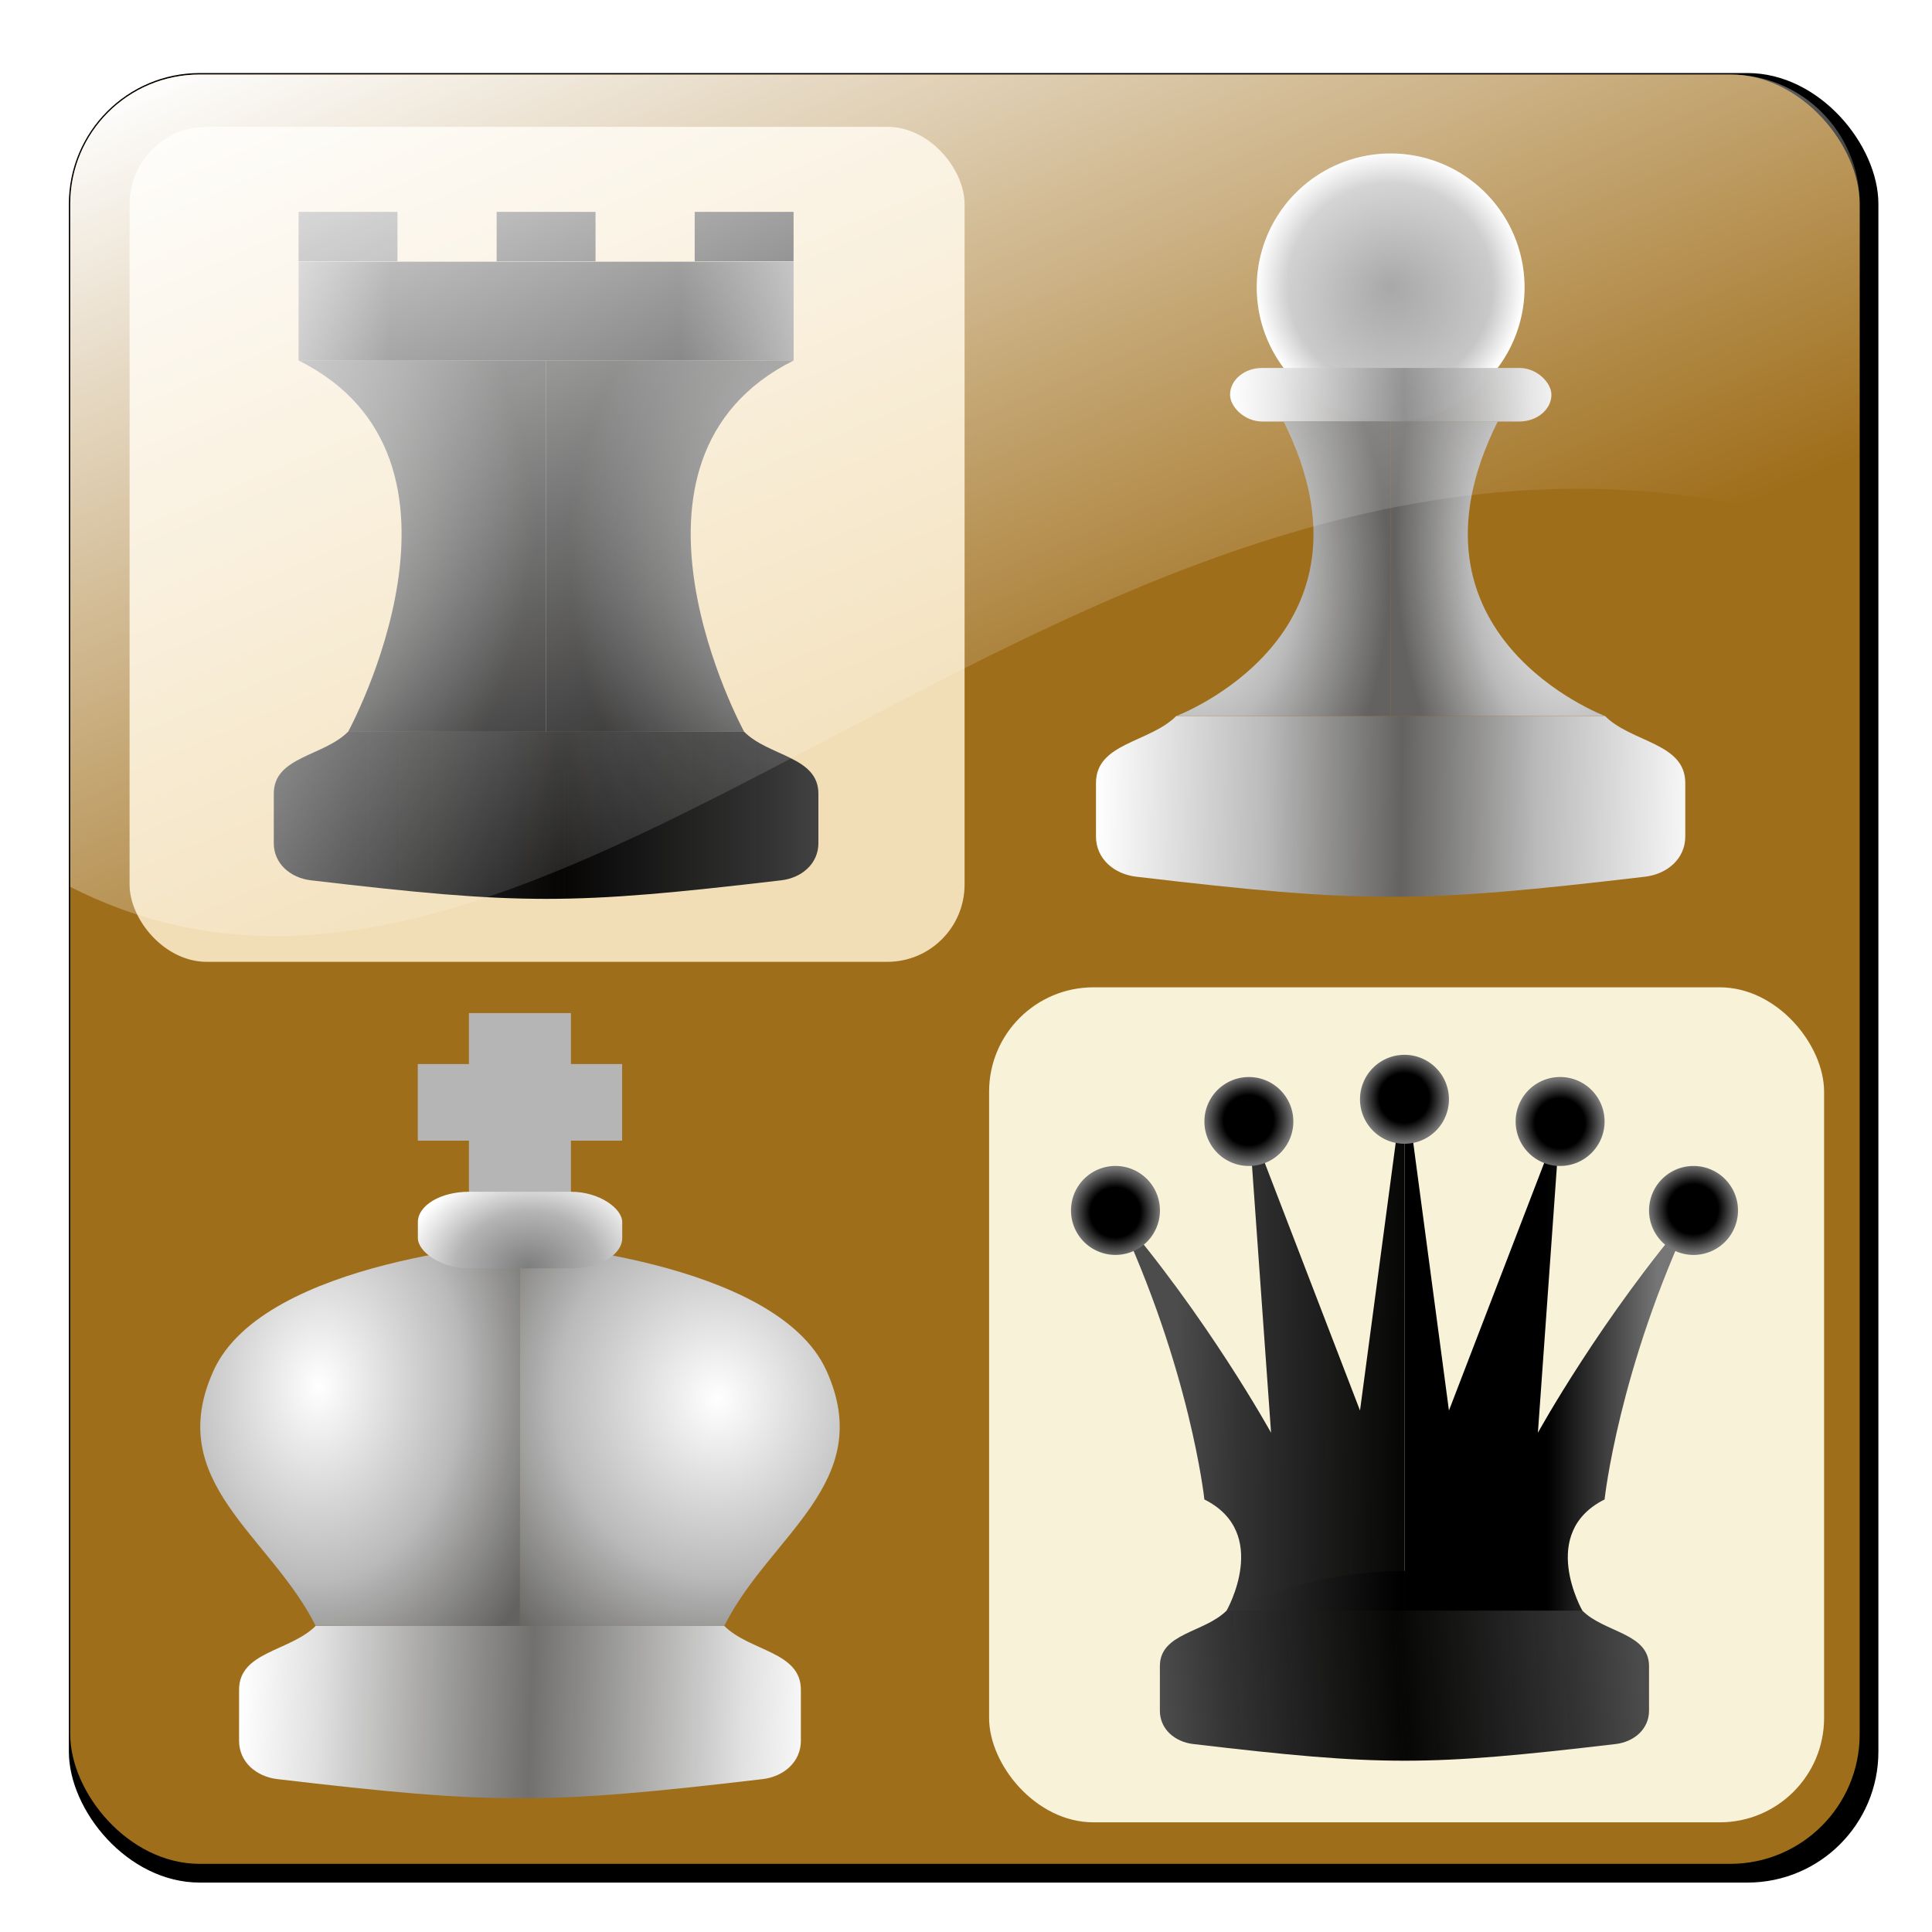 <?xml version="1.0" encoding="UTF-8" standalone="no"?>
<!-- Created with Inkscape (http://www.inkscape.org/) -->
<svg xmlns:dc="http://purl.org/dc/elements/1.1/" xmlns:cc="http://creativecommons.org/ns#" xmlns:rdf="http://www.w3.org/1999/02/22-rdf-syntax-ns#" xmlns:svg="http://www.w3.org/2000/svg" xmlns="http://www.w3.org/2000/svg" xmlns:xlink="http://www.w3.org/1999/xlink" xmlns:sodipodi="http://sodipodi.sourceforge.net/DTD/sodipodi-0.dtd" xmlns:inkscape="http://www.inkscape.org/namespaces/inkscape" width="255" height="255" viewBox="0 0 67.469 67.469" version="1.1" id="svg8" inkscape:version="0.92.5 (2060ec1f9f, 2020-04-08)" sodipodi:docname="gnome-chess.svg">
 <defs id="defs2">
  <linearGradient inkscape:collect="always" id="linearGradient929">
   <stop id="stop924" stop-color="#ffffff" stop-opacity="1"/>
   <stop offset="1" id="stop926" stop-color="#ffffff" stop-opacity="0"/>
  </linearGradient>
  <linearGradient inkscape:collect="always" id="linearGradient923">
   <stop id="stop917" stop-color="#7d7d7d" stop-opacity="1"/>
   <stop id="stop919" offset="0.765" stop-color="#b4b4b4" stop-opacity="1"/>
   <stop offset="1" id="stop921" stop-color="#ffffff" stop-opacity="1"/>
  </linearGradient>
  <linearGradient id="linearGradient1308" inkscape:collect="always">
   <stop stop-opacity="1" stop-color="#7d7d7d" id="stop930"/>
   <stop stop-opacity="1" stop-color="#b4b4b4" offset="0.562" id="stop932"/>
   <stop stop-opacity="1" stop-color="#ffffff" id="stop934" offset="1"/>
  </linearGradient>
  <linearGradient inkscape:collect="always" id="linearGradient1402-6">
   <stop stop-opacity="1" stop-color="#ffffff" id="stop923"/>
   <stop stop-opacity="1" stop-color="#e0e0e0" id="stop925" offset="0.276"/>
   <stop stop-opacity="0.973" stop-color="#707070" offset="1" id="stop927"/>
  </linearGradient>
  <linearGradient id="linearGradient1330" inkscape:collect="always">
   <stop stop-opacity="1" stop-color="#ffffff" id="stop909"/>
   <stop stop-opacity="1" stop-color="#bababa" offset="0.556" id="stop911"/>
   <stop stop-opacity="0.973" stop-color="#626262" id="stop913" offset="1"/>
  </linearGradient>
  <linearGradient inkscape:collect="always" id="linearGradient1308-5">
   <stop id="stop1304" stop-color="#000000" stop-opacity="1"/>
   <stop id="stop1312" offset="0.562" stop-color="#000000" stop-opacity="1"/>
   <stop offset="1" id="stop1306" stop-color="#767676" stop-opacity="1"/>
  </linearGradient>
  <linearGradient id="linearGradient1302" inkscape:collect="always">
   <stop id="stop1296" stop-color="#4c4c4c" stop-opacity="1"/>
   <stop offset="0.268" id="stop1298" stop-color="#343434" stop-opacity="1"/>
   <stop id="stop1300" offset="1" stop-color="#000000" stop-opacity="0.974"/>
  </linearGradient>
  <linearGradient inkscape:collect="always" id="linearGradient1274">
   <stop id="stop1270" stop-color="#6d6d6d" stop-opacity="1"/>
   <stop id="stop1278" offset="0.552" stop-color="#616161" stop-opacity="1"/>
   <stop offset="1" id="stop1272" stop-color="#000000" stop-opacity="0.974"/>
  </linearGradient>
  <filter id="filter3174" color-interpolation-filters="sRGB">
   <feGaussianBlur id="feGaussianBlur3176"/>
  </filter>
  <clipPath id="clipPath3613">
   <rect id="rect3615" y="6" x="6" ry="6" rx="6" height="84" width="84" fill="#ffffff" fill-rule="nonzero" stroke="none" fill-opacity="1"/>
  </clipPath>
  <clipPath id="clipPath3884">
   <path id="path3886" inkscape:connector-curvature="0" d="m 35.727,7.682 c -4.457,0 -8.045,3.588 -8.045,8.045 l 0,48.273 56.318,0 0,-56.318 -48.273,0 z m 48.273,56.318 0,56.318 48.273,0 c 4.457,0 8.045,-3.588 8.045,-8.045 l 0,-48.273 -56.318,0 z" fill="#ff00ff" fill-rule="nonzero" stroke="none" fill-opacity="1"/>
  </clipPath>
  <clipPath id="clipPath3903">
   <path id="path3905" inkscape:connector-curvature="0" d="m 140.318,15.727 c 0,-4.457 -3.588,-8.045 -8.045,-8.045 l -48.273,0 0,56.318 56.318,0 0,-48.273 z m -56.318,48.273 -56.318,0 0,48.273 c 0,4.457 3.588,8.045 8.045,8.045 l 48.273,0 0,-56.318 z" fill="#ff00ff" fill-rule="nonzero" stroke="none" fill-opacity="1"/>
  </clipPath>
  <clipPath id="clipPath4029">
   <path id="path4031" inkscape:connector-curvature="0" d="m 55.841,18.409 c 3.703,0 6.705,3.002 6.705,6.705 0,1.525 -0.525,2.896 -1.383,4.023 l 1.131,0 c 0.891,0 1.592,0.598 1.592,1.341 0,0.743 -0.701,1.341 -1.592,1.341 l -1.089,0 c -5.364,10.727 5.364,14.75 5.364,14.75 1.341,1.341 4.023,1.341 4.023,3.352 l 0,2.682 c 0,1.114 -0.905,1.881 -2.011,2.011 -11.398,1.341 -14.08,1.341 -25.477,0 -1.106,-0.13 -2.011,-0.897 -2.011,-2.011 l 0,-2.682 c 0,-2.011 2.682,-2.011 4.023,-3.352 0,0 10.727,-4.023 5.364,-14.75 l -1.089,0 c -0.891,0 -1.592,-0.598 -1.592,-1.341 0,-0.743 0.701,-1.341 1.592,-1.341 l 1.131,0 c -0.858,-1.126 -1.383,-2.498 -1.383,-4.023 0,-3.703 3.002,-6.705 6.705,-6.705 z m 13.409,30.841 c -14.258,2.595 -26.818,0 -26.818,0 0,0 3.832,2.03 12.697,2.053 8.865,0.023 14.121,-2.053 14.121,-2.053 z m 45.591,21.455 0,2.682 2.682,0 0,4.023 -2.682,0 0,2.682 c 1.486,0 2.682,0.71 2.682,1.592 l 0,0.838 c 0,0.355 -0.216,0.658 -0.545,0.922 4.135,0.795 9.661,2.481 11.272,6.034 2.662,5.872 -2.973,8.627 -5.364,13.409 1.341,1.341 4.023,1.341 4.023,3.352 l 0,2.682 c 0,1.114 -0.905,1.881 -2.011,2.011 -11.398,1.341 -14.08,1.341 -25.477,0 -1.106,-0.13 -2.011,-0.897 -2.011,-2.011 l 0,-2.682 c 0,-2.011 2.682,-2.011 4.023,-3.352 -2.391,-4.782 -8.026,-7.537 -5.364,-13.409 1.611,-3.553 7.137,-5.239 11.272,-6.034 -0.328,-0.264 -0.545,-0.567 -0.545,-0.922 l 0,-0.838 c 0,-0.882 1.196,-1.592 2.682,-1.592 l 0,-2.682 -2.682,0 0,-4.023 2.682,0 0,-2.682 5.364,0 z m 10.727,34.864 c -14.258,2.595 -26.818,0 -26.818,0 0,0 3.832,2.03 12.697,2.053 8.865,0.024 14.121,-2.053 14.121,-2.053 z" visibility="visible" fill="#ffffff" display="inline" overflow="visible" fill-rule="nonzero" stroke="none" fill-opacity="1" marker="none" enable-background="accumulate" color="#000000" stroke-width="1"/>
  </clipPath>
  <clipPath id="clipPath4038">
   <path id="path4040" inkscape:connector-curvature="0" d="m 125.568,18.409 0,2.682 0,5.364 c -10.727,5.364 -2.682,20.114 -2.682,20.114 1.341,1.341 4.023,1.341 4.023,3.352 l 0,2.682 c 0,1.114 -0.905,1.881 -2.011,2.011 -11.398,1.341 -14.08,1.341 -25.477,0 -1.106,-0.13 -2.011,-0.897 -2.011,-2.011 l 0,-2.682 c 0,-2.011 2.682,-2.011 4.023,-3.352 0,0 8.045,-14.75 -2.682,-20.114 l 0,-5.364 0,-2.682 5.364,0 0,2.682 5.364,0 0,-2.682 5.364,0 0,2.682 5.364,0 0,-2.682 5.364,0 z m 0,30.841 c -14.258,2.595 -26.818,0 -26.818,0 0,0 3.832,2.03 12.697,2.053 8.865,0.023 14.121,-2.053 14.121,-2.053 z M 55.841,69.364 c 1.481,0 2.682,1.201 2.682,2.682 0,1.296 -0.915,2.39 -2.137,2.64 l 2.137,16.133 5.741,-14.918 c -1.008,-0.386 -1.718,-1.371 -1.718,-2.514 0,-1.481 1.201,-2.682 2.682,-2.682 1.481,0 2.682,1.201 2.682,2.682 0,1.481 -1.201,2.682 -2.682,2.682 -0.071,0 -0.14,0.005 -0.21,0 l -1.131,16.091 c 0,0 3.06,-5.586 7.668,-11.356 -0.589,-0.492 -0.964,-1.226 -0.964,-2.053 0,-1.481 1.201,-2.682 2.682,-2.682 1.481,0 2.682,1.201 2.682,2.682 0,1.481 -1.201,2.682 -2.682,2.682 -0.39,0 -0.755,-0.101 -1.089,-0.251 -3.564,8.414 -4.274,15.001 -4.274,15.001 -4.027,2.014 -1.341,6.705 -1.341,6.705 1.341,1.341 4.023,1.341 4.023,3.352 l 0,2.682 c 0,1.114 -0.905,1.881 -2.011,2.011 -11.398,1.341 -14.08,1.341 -25.477,0 -1.106,-0.13 -2.011,-0.897 -2.011,-2.011 l 0,-2.682 c 0,-2.011 2.682,-2.011 4.023,-3.352 0,0 2.686,-4.691 -1.341,-6.705 0,0 -0.71,-6.587 -4.274,-15.001 -0.335,0.15 -0.699,0.251 -1.089,0.251 -1.481,0 -2.682,-1.201 -2.682,-2.682 0,-1.481 1.201,-2.682 2.682,-2.682 1.481,0 2.682,1.201 2.682,2.682 0,0.827 -0.375,1.561 -0.964,2.053 4.608,5.77 7.668,11.356 7.668,11.356 L 46.664,76.068 c -0.069,0.005 -0.139,0 -0.21,0 -1.481,0 -2.682,-1.201 -2.682,-2.682 0,-1.481 1.201,-2.682 2.682,-2.682 1.481,0 2.682,1.201 2.682,2.682 0,1.143 -0.711,2.128 -1.718,2.514 l 5.741,14.918 2.137,-16.133 c -1.222,-0.25 -2.137,-1.344 -2.137,-2.64 0,-1.481 1.201,-2.682 2.682,-2.682 z m 13.409,36.205 c -14.258,2.595 -26.818,0 -26.818,0 0,0 3.832,2.03 12.697,2.053 8.865,0.024 14.121,-2.053 14.121,-2.053 z" fill="#ff00ff" stroke="none" fill-opacity="1"/>
  </clipPath>
  <clipPath id="clipPath3613-7">
   <rect id="rect3615-9" y="6" x="6" ry="6" rx="6" height="84" width="84" fill="#ffffff" fill-rule="nonzero" stroke="none" fill-opacity="1"/>
  </clipPath>
  <clipPath id="clipPath4194-1-2-5">
   <rect id="rect4196-1-6-2" y="6" x="6" ry="6" rx="6" height="84" width="84" fill="#ff00ff" fill-rule="nonzero" stroke="none" fill-opacity="1"/>
  </clipPath>
  <clipPath id="clipPath4156-4" clipPathUnits="userSpaceOnUse">
   <path inkscape:connector-curvature="0" id="path4158-0" d="m 27.046,-55.695 -14.214,13.321 0.061,0 15.653,21.771 10.231,-10.546 C 38.562,-32.302 27.468,-54.819 27.046,-55.695 z M 9.647,-39.383 -5.241,-25.321 15.988,-7.806 26.372,-18.383 9.647,-39.383 z m 31.491,12.951 -9.741,9.714 8.945,12.458 7.781,-7.555 -6.984,-14.617 z m -49.84,4.379 -13.754,12.982 26.283,13.846 0.061,-0.062 -0.123,-0.062 L 13.599,-5.401 -8.702,-22.053 z m 38.015,7.401 -9.803,9.775 11.579,9.559 7.628,-7.401 -8.669,-11.009 -0.735,-0.925 z m 20.187,5.674 -7.383,7.216 6.188,8.542 5.82,-6.137 -4.626,-9.621 z m -32.195,6.322 -9.557,9.498 13.662,7.185 7.934,-7.678 -12.039,-9.004 z m 23.312,2.374 -7.107,6.938 8.363,6.907 5.361,-5.674 -0.061,-0.092 -0.092,0.123 -6.464,-8.203 z m -8.73,8.542 -7.505,7.339 10.354,5.458 c 1.397,-1.321 5.675,-6.123 5.851,-6.322 L 31.886,8.26 z" opacity="0.6" fill="#ffffff" stroke="none" fill-opacity="1"/>
  </clipPath>
  <clipPath id="clipPath3613-1">
   <rect width="84" height="84" rx="6" ry="6" x="6" y="6" id="rect3615-0" fill="#ffffff" fill-rule="nonzero" stroke="none" fill-opacity="1"/>
  </clipPath>
  <filter color-interpolation-filters="sRGB" id="filter3174-4">
   <feGaussianBlur id="feGaussianBlur3176-32"/>
  </filter>
  <radialGradient inkscape:collect="always" xlink:href="#linearGradient1274" id="radialGradient1276" cx="25.02" cy="247.99" fx="25.02" fy="247.99" r="3.78" gradientTransform="matrix(0.041,-3.444,2.889,0.035,-686.707,326.553)" gradientUnits="userSpaceOnUse"/>
  <radialGradient inkscape:collect="always" xlink:href="#linearGradient1274" id="radialGradient1286" cx="3.594" cy="247.12" fx="3.594" fy="247.12" r="3.78" gradientTransform="matrix(3.746,-0.072,0.072,3.769,-26.773,-683.028)" gradientUnits="userSpaceOnUse"/>
  <linearGradient inkscape:collect="always" xlink:href="#linearGradient1308-5" id="linearGradient1310" x1="15.964" y1="240.16" x2="23.84" y2="240.24" gradientUnits="userSpaceOnUse" spreadMethod="reflect" gradientTransform="matrix(1.143,0,0,1.143,0.458,-34.293)"/>
  <linearGradient inkscape:collect="always" xlink:href="#linearGradient1302" id="linearGradient1314" x1="7.963" y1="255.64" x2="16.748" y2="255.64" gradientUnits="userSpaceOnUse" spreadMethod="reflect" gradientTransform="matrix(1.143,0,0,1.143,0.458,-34.293)"/>
  <radialGradient inkscape:collect="always" xlink:href="#linearGradient1330" id="radialGradient1322" cx="52.15" cy="248.98" fx="52.15" fy="248.98" r="3.02" gradientTransform="matrix(1.915,-0.135,0.259,3.67,-109.795,-657.269)" gradientUnits="userSpaceOnUse"/>
  <radialGradient inkscape:collect="always" xlink:href="#linearGradient1330" id="radialGradient1338" cx="42.22" cy="248.82" fx="42.22" fy="248.82" r="3.02" gradientTransform="matrix(2.353,-0.113,0.175,3.641,-101.524,-652.007)" gradientUnits="userSpaceOnUse"/>
  <linearGradient inkscape:collect="always" xlink:href="#linearGradient1402-6" id="linearGradient1346" x1="43.498" y1="244.02" x2="48.42" y2="243.94" gradientUnits="userSpaceOnUse" spreadMethod="reflect" gradientTransform="matrix(1.237,0,0,1.237,-10.866,-58.601)"/>
  <radialGradient inkscape:collect="always" xlink:href="#linearGradient923" id="radialGradient1354" cx="48.03" cy="240.99" fx="48.03" fy="240.99" r="3.78" gradientTransform="matrix(1.237,0,0,1.237,-10.866,-58.601)" gradientUnits="userSpaceOnUse"/>
  <linearGradient inkscape:collect="always" xlink:href="#linearGradient1330" id="linearGradient1370" x1="39.717" y1="255.64" x2="48.35" y2="255.72" gradientUnits="userSpaceOnUse" spreadMethod="reflect" gradientTransform="matrix(1.237,0,0,1.237,-10.866,-58.601)"/>
  <radialGradient inkscape:collect="always" xlink:href="#linearGradient1330" id="radialGradient1378" cx="22.692" cy="277.91" fx="22.692" fy="277.91" r="4.733" gradientTransform="matrix(2.142,-0.044,0.049,2.369,-37.165,-378.992)" gradientUnits="userSpaceOnUse" spreadMethod="reflect"/>
  <radialGradient inkscape:collect="always" xlink:href="#linearGradient1330" id="radialGradient1386" cx="9.977" cy="278.31" fx="9.977" fy="278.31" r="4.733" gradientTransform="matrix(1.892,0.089,-0.122,2.598,26.217,-446.015)" gradientUnits="userSpaceOnUse"/>
  <linearGradient inkscape:collect="always" xlink:href="#linearGradient1402-6" id="linearGradient1394" x1="7.963" y1="287.4" x2="16.597" y2="287.7" gradientUnits="userSpaceOnUse" spreadMethod="reflect" gradientTransform="matrix(1.179,0,0,1.179,-1.042,-49.647)"/>
  <radialGradient inkscape:collect="always" xlink:href="#linearGradient1308" id="radialGradient1410" cx="16.357" cy="274.99" fx="16.357" fy="274.99" r="3.02" gradientTransform="matrix(1.473,-0.111,0.087,1.149,-29.583,-40.339)" gradientUnits="userSpaceOnUse"/>
  <linearGradient inkscape:collect="always" xlink:href="#linearGradient1302" id="linearGradient920" x1="41.33" y1="276.84" x2="49.585" y2="276.92" gradientUnits="userSpaceOnUse" gradientTransform="matrix(0.966,0,0,0.966,1.14,8.911)"/>
  <linearGradient inkscape:collect="always" xlink:href="#linearGradient1308-5" id="linearGradient928" x1="49.585" y1="276.92" x2="58.749" y2="276.92" gradientUnits="userSpaceOnUse" gradientTransform="matrix(0.966,0,0,0.966,1.14,8.911)"/>
  <linearGradient inkscape:collect="always" xlink:href="#linearGradient1302" id="linearGradient937" x1="40.745" y1="289.27" x2="49.44" y2="288.67" gradientUnits="userSpaceOnUse" spreadMethod="reflect" gradientTransform="matrix(0.966,0,0,0.966,1.14,8.911)"/>
  <radialGradient inkscape:collect="always" xlink:href="#linearGradient1308-5" id="radialGradient945" cx="55.21" cy="268.88" fx="55.21" fy="268.88" r="1.607" gradientTransform="matrix(0.966,0,0,0.967,1.14,8.752)" gradientUnits="userSpaceOnUse"/>
  <radialGradient inkscape:collect="always" xlink:href="#linearGradient1308-5" id="radialGradient953" cx="60.03" cy="272.1" fx="60.03" fy="272.1" r="1.607" gradientTransform="matrix(0.966,0,0,0.966,1.14,8.911)" gradientUnits="userSpaceOnUse"/>
  <radialGradient inkscape:collect="always" xlink:href="#linearGradient1308-5" id="radialGradient961" cx="49.585" cy="268.08" fx="49.585" fy="268.08" r="1.607" gradientTransform="matrix(0.966,0,0,0.966,1.14,8.911)" gradientUnits="userSpaceOnUse"/>
  <radialGradient inkscape:collect="always" xlink:href="#linearGradient1308-5" id="radialGradient969" cx="43.96" cy="268.88" fx="43.96" fy="268.88" r="1.607" gradientTransform="matrix(0.966,0,0,0.966,1.14,8.911)" gradientUnits="userSpaceOnUse"/>
  <radialGradient inkscape:collect="always" xlink:href="#linearGradient1308-5" id="radialGradient977" cx="39.14" cy="272.1" fx="39.14" fy="272.1" r="1.607" gradientTransform="matrix(0.966,0,0,0.967,1.14,8.75)" gradientUnits="userSpaceOnUse"/>
  <linearGradient inkscape:collect="always" xlink:href="#linearGradient929" id="linearGradient931" x1="6.717" y1="229.86" x2="21.286" y2="263.97" gradientUnits="userSpaceOnUse" gradientTransform="matrix(0.966,0,0,0.966,1.14,8.911)"/>
  <filter inkscape:collect="always" id="filter936" x="-0.024" width="1.048" y="-0.024" height="1.048" color-interpolation-filters="sRGB">
   <feGaussianBlur inkscape:collect="always" stdDeviation="0.647" id="feGaussianBlur938"/>
  </filter>
 </defs>
 <sodipodi:namedview id="base" pagecolor="#000eff" bordercolor="#666666" borderopacity="1.0" inkscape:pageopacity="0" inkscape:pageshadow="2" inkscape:zoom="2.66" inkscape:cx="127.5" inkscape:cy="127.5" inkscape:document-units="mm" inkscape:current-layer="layer1" showgrid="false" units="px" inkscape:snap-to-guides="false" inkscape:snap-grids="false" inkscape:snap-others="false" inkscape:object-nodes="false" inkscape:snap-nodes="false" inkscape:snap-global="false" inkscape:window-width="1920" inkscape:window-height="1056" inkscape:window-x="0" inkscape:window-y="0" inkscape:window-maximized="1"/>
 <g inkscape:label="Layer 1" inkscape:groupmode="layer" id="layer1" transform="translate(0,-229.531)">
  <rect rx="4.679" ry="4.679" stroke-miterlimit="4" y="232.01" x="1.229" height="64.68" width="64.68" id="rect933" transform="matrix(0.977,0,0,0.977,1.204,5.408)" opacity="1" stroke-dasharray="none" stroke-opacity="0.082" paint-order="normal" fill="#000000" filter="url(#filter936)" fill-rule="evenodd" stroke="none" stroke-linejoin="round" fill-opacity="1" stroke-linecap="round" stroke-width="0.5" stroke-dashoffset="0"/>
  <rect id="rect909" width="62.49" height="62.49" x="2.453" y="232.13" stroke-miterlimit="4" ry="4.521" rx="4.521" opacity="1" stroke-dasharray="none" stroke-opacity="0.082" paint-order="normal" fill="#9f6e1b" fill-rule="evenodd" stroke="none" stroke-linejoin="round" fill-opacity="1" stroke-linecap="round" stroke-width="0.483" stroke-dashoffset="0"/>
  <rect id="rect911" width="29.16" height="29.16" x="4.525" y="233.96" stroke-miterlimit="4" ry="2.698" rx="2.698" opacity="1" stroke-dasharray="none" stroke-opacity="0.082" paint-order="normal" fill="#f2deb6" fill-rule="evenodd" stroke="none" stroke-linejoin="round" fill-opacity="1" stroke-linecap="round" stroke-width="0.51" stroke-dashoffset="0"/>
  <rect y="264.01" x="34.541" height="29.16" width="29.16" id="rect913" stroke-miterlimit="4" ry="3.645" rx="3.645" opacity="1" stroke-dasharray="none" stroke-opacity="0.082" paint-order="normal" fill="#f8f2d8" fill-rule="evenodd" stroke="none" stroke-linejoin="round" fill-opacity="1" stroke-linecap="round" stroke-width="0.51" stroke-dashoffset="0"/>
  <path d="m 11.025,286.311 h 14.268 c 0.892,0.892 2.675,0.892 2.675,2.229 v 1.783 c 0,0.741 -0.602,1.251 -1.338,1.338 -7.58,0.892 -9.363,0.892 -16.943,0 -0.736,-0.087 -1.338,-0.597 -1.338,-1.338 v -1.783 c 0,-1.338 1.783,-1.338 2.675,-2.229 z" inkscape:connector-curvature="0" id="path3827" visibility="visible" display="inline" overflow="visible" marker="none" fill="url(#linearGradient1394)" fill-rule="nonzero" stroke="none" fill-opacity="1" enable-background="accumulate" color="#000000" stroke-width="0.892"/>
  <path d="m 18.159,286.311 v -13.376 c 0,0 -8.93,0.554 -10.701,4.459 -1.77,3.905 1.977,5.737 3.567,8.917 z" inkscape:connector-curvature="0" id="path3829" fill="url(#radialGradient1386)" stroke="none" fill-opacity="1" stroke-width="0.892"/>
  <path d="m 18.159,286.311 v -13.376 c 0,0 8.93,0.554 10.701,4.459 1.77,3.905 -1.977,5.737 -3.567,8.917 z" inkscape:connector-curvature="0" id="path3831" fill="url(#radialGradient1378)" stroke="none" fill-opacity="1" stroke-width="0.892"/>
  <rect width="3.562" height="8.02" x="16.376" y="264.91" id="rect3835" visibility="visible" display="inline" overflow="visible" marker="none" fill="#b5b5b5" fill-rule="nonzero" stroke="none" fill-opacity="1" enable-background="accumulate" color="#000000" stroke-width="0.892"/>
  <rect width="2.675" height="7.136" x="266.69" y="-21.726" transform="rotate(90)" id="rect3837" visibility="visible" display="inline" overflow="visible" marker="none" fill="#b5b5b5" fill-rule="nonzero" stroke="none" fill-opacity="1" enable-background="accumulate" color="#000000" stroke-width="0.892"/>
  <path d="m 42.836,285.777 c 4.56,-1.992 8.639,-1.698 12.422,0 0.776,0.776 2.329,0.776 2.329,1.941 v 1.553 c 0,0.645 -0.524,1.089 -1.165,1.165 -6.599,0.776 -8.152,0.776 -14.752,0 -0.641,-0.075 -1.165,-0.519 -1.165,-1.165 v -1.553 c 0,-1.165 1.553,-1.165 2.329,-1.941 z" inkscape:connector-curvature="0" id="path3839" visibility="visible" display="inline" overflow="visible" marker="none" sodipodi:nodetypes="ccssccssc" fill="url(#linearGradient937)" fill-rule="nonzero" stroke="none" fill-opacity="1" enable-background="accumulate" color="#000000" stroke-width="0.777"/>
  <path d="m 49.047,285.777 v -18.634 l 1.553,11.646 3.882,-10.093 -0.776,10.87 c 0,0 2.229,-4.048 5.435,-7.764 -2.623,5.538 -3.106,10.093 -3.106,10.093 -2.332,1.166 -0.776,3.882 -0.776,3.882 z" inkscape:connector-curvature="0" id="path3841" fill="url(#linearGradient928)" stroke="none" fill-opacity="1" stroke-width="0.777"/>
  <path d="m 49.047,285.777 v -18.634 l -1.553,11.646 -3.882,-10.093 0.776,10.87 c 0,0 -2.229,-4.048 -5.435,-7.764 2.623,5.538 3.106,10.093 3.106,10.093 2.332,1.166 0.776,3.882 0.776,3.882 z" inkscape:connector-curvature="0" id="path3843" fill="url(#linearGradient920)" stroke="none" fill-opacity="1" stroke-width="0.777"/>
  <path d="m 50.6,267.92 a 1.553,1.553 0 1 1 -3.106,0 1.553,1.553 0 1 1 3.106,0 z" id="path3845" inkscape:connector-curvature="0" visibility="visible" display="inline" overflow="visible" marker="none" fill="url(#radialGradient961)" fill-rule="nonzero" stroke="none" fill-opacity="1" enable-background="accumulate" color="#000000" stroke-width="0.777"/>
  <path d="m 56.035,268.696 a 1.553,1.553 0 1 1 -3.106,0 1.553,1.553 0 1 1 3.106,0 z" id="path3847" inkscape:connector-curvature="0" visibility="visible" display="inline" overflow="visible" marker="none" fill="url(#radialGradient945)" fill-rule="nonzero" stroke="none" fill-opacity="1" enable-background="accumulate" color="#000000" stroke-width="0.777"/>
  <path d="m 60.694,271.802 a 1.553,1.553 0 1 1 -3.106,0 1.553,1.553 0 1 1 3.106,0 z" id="path3849" inkscape:connector-curvature="0" visibility="visible" display="inline" overflow="visible" marker="none" fill="url(#radialGradient953)" fill-rule="nonzero" stroke="none" fill-opacity="1" enable-background="accumulate" color="#000000" stroke-width="0.777"/>
  <path d="m 42.06,268.696 a 1.553,1.553 0 1 0 3.106,0 1.553,1.553 0 1 0 -3.106,0 z" id="path3851" inkscape:connector-curvature="0" visibility="visible" display="inline" overflow="visible" marker="none" fill="url(#radialGradient969)" fill-rule="nonzero" stroke="none" fill-opacity="1" enable-background="accumulate" color="#000000" stroke-width="0.777"/>
  <path d="m 37.401,271.802 a 1.553,1.553 0 1 0 3.106,0 1.553,1.553 0 1 0 -3.106,0 z" id="path3853" inkscape:connector-curvature="0" visibility="visible" display="inline" overflow="visible" marker="none" fill="url(#radialGradient977)" fill-rule="nonzero" stroke="none" fill-opacity="1" enable-background="accumulate" color="#000000" stroke-width="0.777"/>
  <path d="M 41.081,254.534 H 56.047 c 0.935,0.935 2.806,0.935 2.806,2.339 v 1.871 c 0,0.777 -0.632,1.312 -1.403,1.403 -7.951,0.935 -9.822,0.935 -17.773,0 -0.772,-0.091 -1.403,-0.626 -1.403,-1.403 v -1.871 c 0,-1.403 1.871,-1.403 2.806,-2.339 z" inkscape:connector-curvature="0" id="path3865" visibility="visible" display="inline" overflow="visible" marker="none" fill="url(#linearGradient1370)" fill-rule="nonzero" stroke="none" fill-opacity="1" enable-background="accumulate" color="#000000" stroke-width="0.935"/>
  <path d="m 53.241,239.567 a 4.677,4.677 0 1 1 -9.354,0 4.677,4.677 0 1 1 9.354,0 z" id="path3867" inkscape:connector-curvature="0" visibility="visible" display="inline" overflow="visible" marker="none" fill="url(#radialGradient1354)" fill-rule="nonzero" stroke="none" fill-opacity="1" enable-background="accumulate" color="#000000" stroke-width="0.935"/>
  <rect width="11.222" height="1.871" rx="1.122" x="42.956" y="242.38" id="rect3869" visibility="visible" display="inline" overflow="visible" marker="none" ry="0.935" fill="url(#linearGradient1346)" fill-rule="nonzero" stroke="none" fill-opacity="1" enable-background="accumulate" color="#000000" stroke-width="0.935"/>
  <path d="m 44.822,244.245 c 3.742,7.483 -3.742,10.29 -3.742,10.29 h 7.483 v -10.29 z" inkscape:connector-curvature="0" id="path3871" fill="url(#radialGradient1338)" stroke="none" fill-opacity="1" stroke-width="0.935"/>
  <path d="m 52.306,244.245 c -3.742,7.483 3.742,10.29 3.742,10.29 h -7.483 v -10.29 z" inkscape:connector-curvature="0" id="path3873" fill="url(#radialGradient1322)" stroke="none" fill-opacity="1" stroke-width="0.935"/>
  <path d="m 10.428,242.119 c 6.916,3.458 1.729,12.967 1.729,12.967 h 6.916 v -12.967 z" inkscape:connector-curvature="0" id="path3876" fill="url(#radialGradient1286)" stroke="none" fill-opacity="1" stroke-width="0.865"/>
  <path d="m 12.156,255.086 h 13.831 c 0.864,0.864 2.593,0.864 2.593,2.161 v 1.729 c 0,0.718 -0.584,1.213 -1.297,1.297 -7.348,0.864 -9.077,0.864 -16.425,0 -0.713,-0.084 -1.297,-0.578 -1.297,-1.297 v -1.729 c 0,-1.297 1.729,-1.297 2.593,-2.161 z" inkscape:connector-curvature="0" id="path3878" visibility="visible" display="inline" overflow="visible" marker="none" fill="url(#linearGradient1314)" fill-rule="nonzero" stroke="none" fill-opacity="1" enable-background="accumulate" color="#000000" stroke-width="0.865"/>
  <rect width="3.453" height="1.728" x="10.427" y="236.93" id="rect3880" visibility="visible" display="inline" overflow="visible" marker="none" fill="#262626" fill-rule="nonzero" stroke="none" fill-opacity="1" enable-background="accumulate" color="#000000" stroke-width="0.865"/>
  <rect width="3.453" height="1.728" x="17.344" y="236.93" id="rect3882" visibility="visible" display="inline" overflow="visible" marker="none" fill="#000000" fill-rule="nonzero" stroke="none" fill-opacity="1" enable-background="accumulate" color="#000000" stroke-width="0.865"/>
  <rect width="3.453" height="1.728" x="24.26" y="236.93" id="rect3884" visibility="visible" display="inline" overflow="visible" marker="none" fill="#000000" fill-rule="nonzero" stroke="none" fill-opacity="1" enable-background="accumulate" color="#000000" stroke-width="0.865"/>
  <rect width="17.288" height="3.453" x="10.427" y="238.67" id="rect3886" visibility="visible" display="inline" overflow="visible" marker="none" fill="url(#linearGradient1310)" fill-rule="nonzero" stroke="none" fill-opacity="1" enable-background="accumulate" color="#000000" stroke-width="0.865"/>
  <path d="m 27.717,242.119 c -6.916,3.458 -1.729,12.967 -1.729,12.967 h -6.916 v -12.967 z" inkscape:connector-curvature="0" id="path3888" fill="url(#radialGradient1276)" stroke="none" fill-opacity="1" stroke-width="0.865"/>
  <g id="layer2-5" transform="matrix(0.756,0,0,0.756,-1.862,226.633)" display="none">
   <rect width="86" height="85" rx="6" ry="6" x="5" y="7" id="rect3745-0" opacity="0.9" fill="url(#linearGradient1958)" filter="url(#filter3174-4)" fill-rule="nonzero" stroke="none" fill-opacity="1"/>
  </g>
  <g id="layer2" transform="matrix(0.756,0,0,0.756,-1.862,226.633)" display="none">
   <rect width="86" height="85" rx="6" ry="6" x="5" y="7" id="rect3745" opacity="0.9" fill="url(#linearGradient1960)" filter="url(#filter3174)" fill-rule="nonzero" stroke="none" fill-opacity="1"/>
  </g>
  <rect width="7.136" height="2.675" rx="1.784" ry="1.059" x="14.593" y="271.15" id="rect3833" visibility="visible" display="inline" overflow="visible" marker="none" fill="url(#radialGradient1410)" fill-rule="nonzero" stroke="none" fill-opacity="1" enable-background="accumulate" color="#000000" stroke-width="0.892"/>
  <path d="M 6.974,232.134 H 60.424 c 2.504,0 4.521,2.016 4.521,4.521 v 11.597 C 38.883,239.381 20.285,269.563 2.453,260.502 v -23.847 c 0,-2.504 2.016,-4.521 4.521,-4.521 z" id="rect921" inkscape:connector-curvature="0" sodipodi:nodetypes="sssccss" opacity="1" stroke-dasharray="none" stroke-opacity="0.082" paint-order="normal" fill="url(#linearGradient931)" fill-rule="evenodd" stroke="none" stroke-linejoin="round" fill-opacity="1" stroke-linecap="round" stroke-width="0.483" stroke-dashoffset="0" stroke-miterlimit="4"/>
 </g>
</svg>
